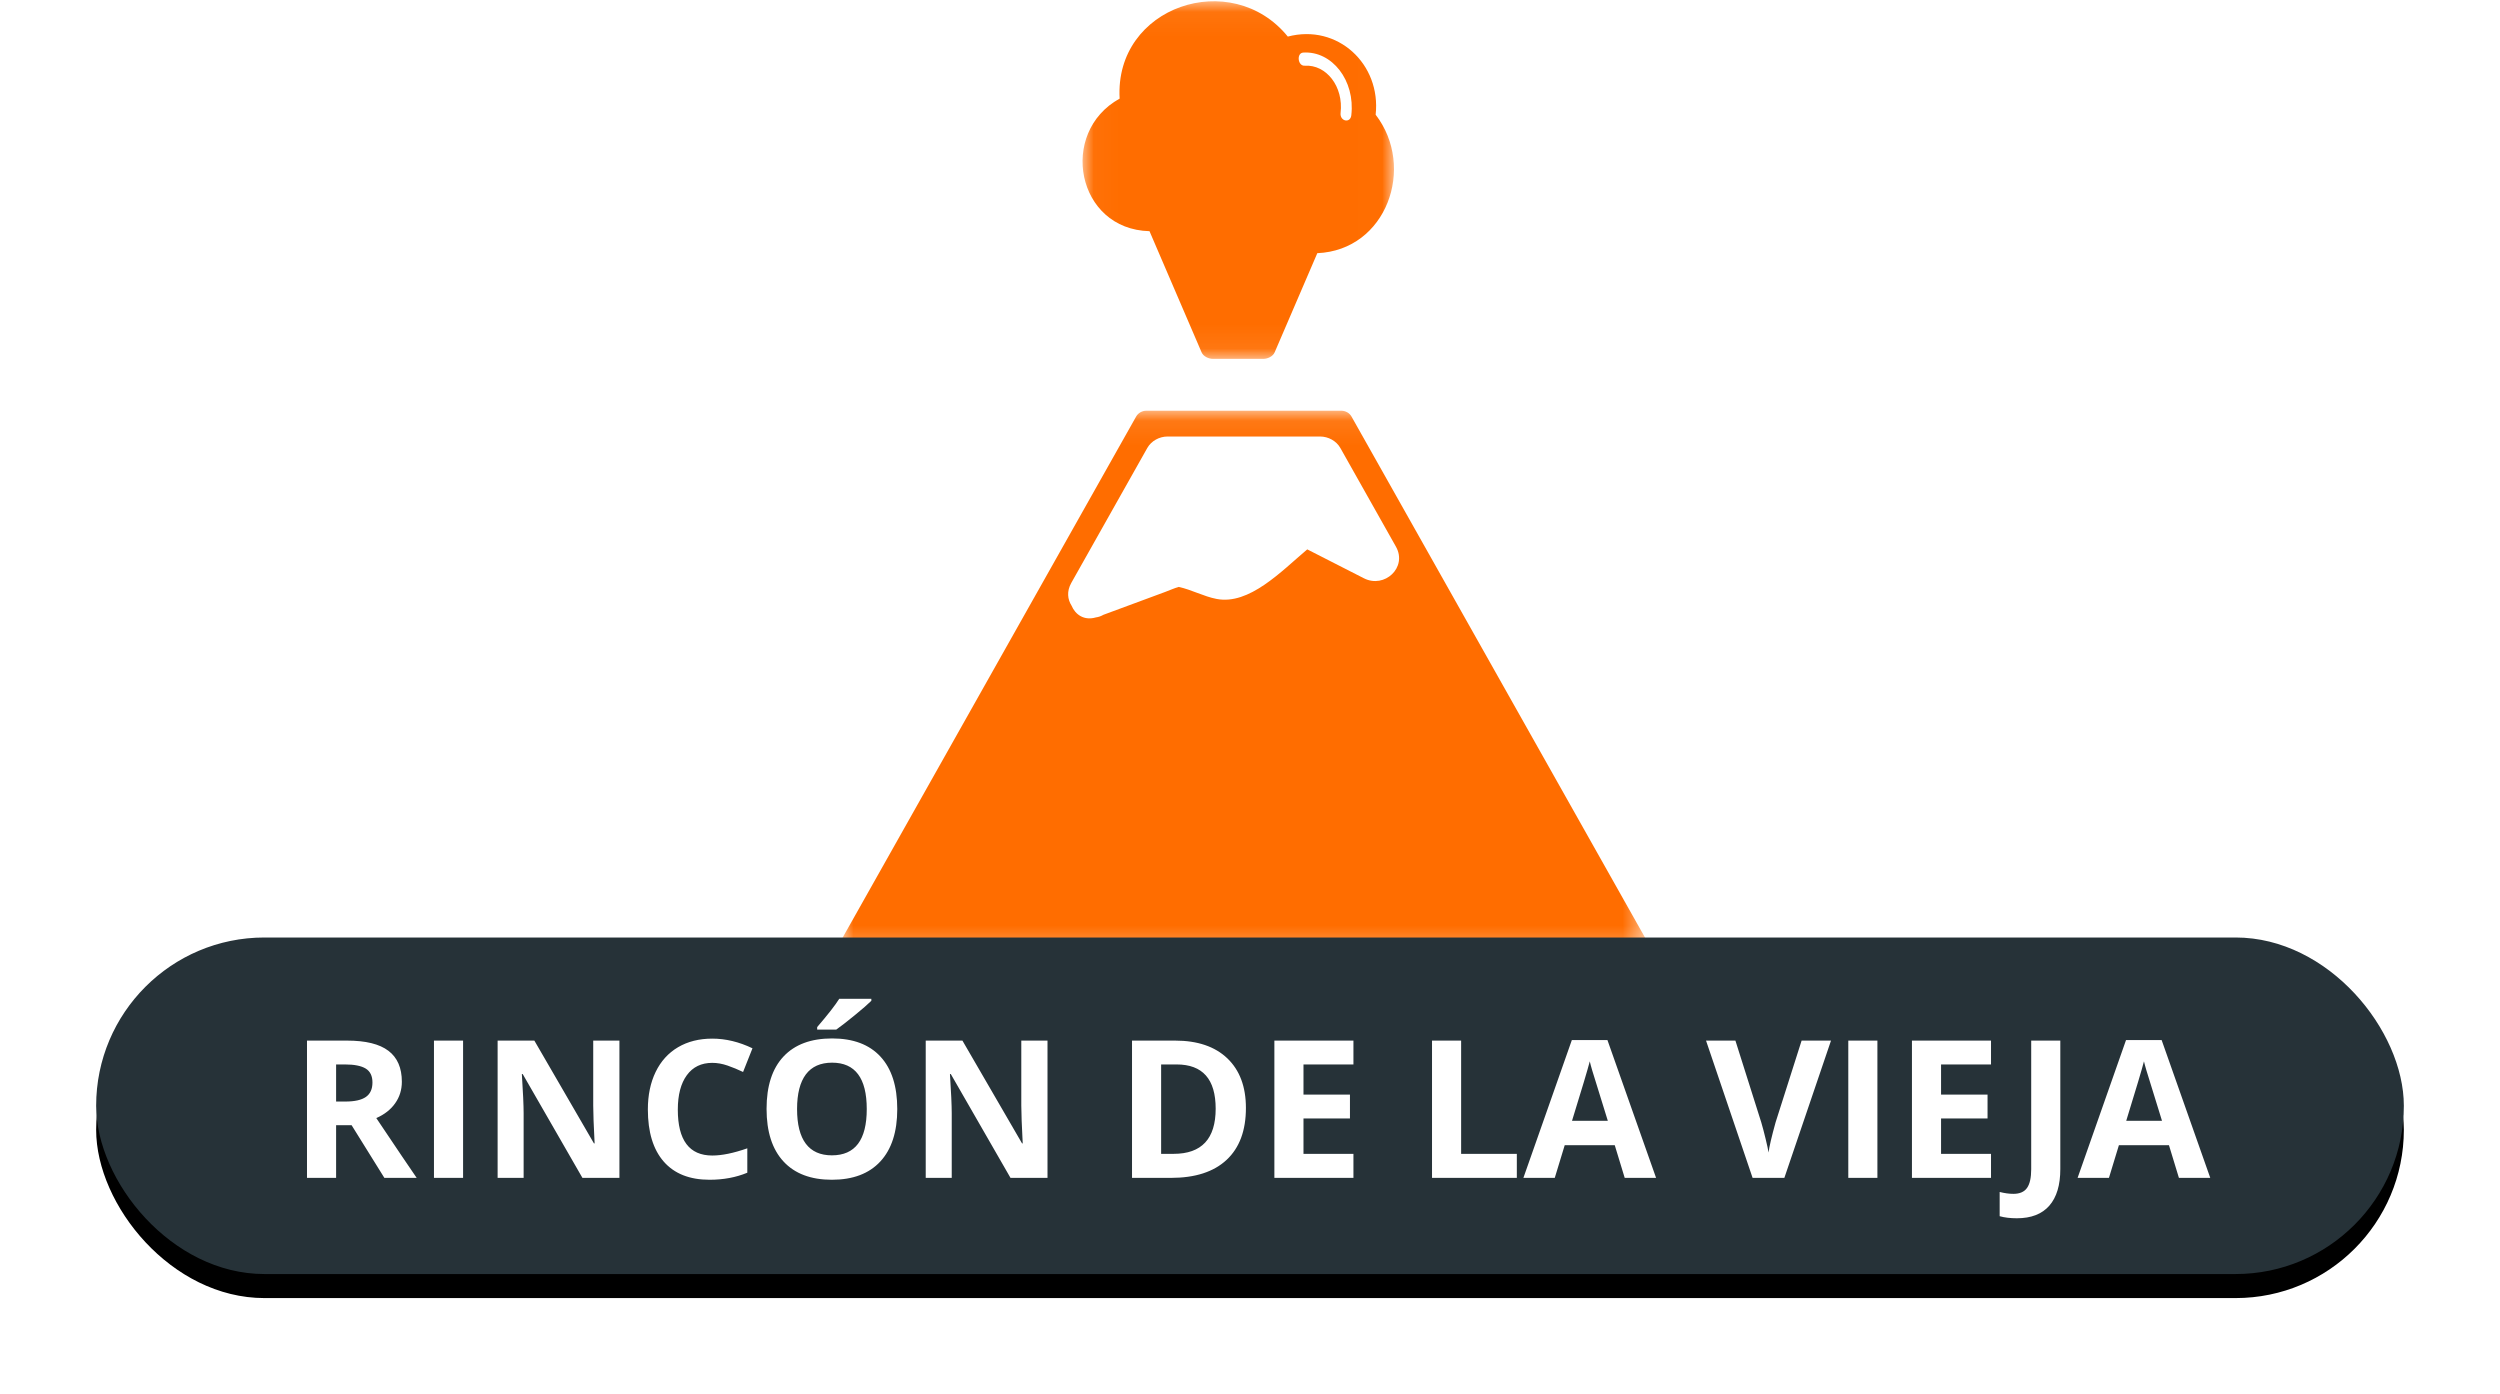 <?xml version="1.0" encoding="UTF-8"?>
<svg width="104px" height="58px" viewBox="0 0 104 58" version="1.1" xmlns="http://www.w3.org/2000/svg" xmlns:xlink="http://www.w3.org/1999/xlink">
    <!-- Generator: Sketch 48.2 (47327) - http://www.bohemiancoding.com/sketch -->
    <title>rincon_vieja</title>
    <desc>Created with Sketch.</desc>
    <defs>
        <polygon id="path-1" points="7.62968209e-05 0.082 33.486 0.082 33.486 22.708 7.62968209e-05 22.708"></polygon>
        <polygon id="path-3" points="0.033 0.052 12.989 0.052 12.989 14.929 0.033 14.929"></polygon>
        <rect id="path-5" x="0" y="39" width="96" height="14" rx="7"></rect>
        <filter x="-6.8%" y="-39.3%" width="113.5%" height="192.9%" filterUnits="objectBoundingBox" id="filter-6">
            <feOffset dx="0" dy="1" in="SourceAlpha" result="shadowOffsetOuter1"></feOffset>
            <feGaussianBlur stdDeviation="2" in="shadowOffsetOuter1" result="shadowBlurOuter1"></feGaussianBlur>
            <feColorMatrix values="0 0 0 0 0   0 0 0 0 0   0 0 0 0 0  0 0 0 0.5 0" type="matrix" in="shadowBlurOuter1"></feColorMatrix>
        </filter>
    </defs>
    <g id="Volcanes-fallas" stroke="none" stroke-width="1" fill="none" fill-rule="evenodd">
        <g id="rincon_vieja" transform="translate(4, 0)">
            <g id="Page-1-Copy-2" transform="translate(31, 0)">
                <g id="Group-3" transform="translate(0, 17.004)">
                    <mask id="mask-2" fill="white">
                        <use xlink:href="#path-1"></use>
                    </mask>
                    <g id="Clip-2"></g>
                    <path d="M33.424,21.984 C30.984,17.653 28.545,13.323 26.105,8.992 C24.477,6.101 22.849,3.211 21.22,0.32 C21.137,0.173 20.969,0.082 20.8,0.082 L12.686,0.082 C12.517,0.082 12.349,0.173 12.266,0.32 C8.198,7.541 4.13,14.763 0.063,21.984 C-0.116,22.301 0.108,22.708 0.482,22.708 L33.004,22.708 C33.378,22.708 33.602,22.301 33.424,21.984" id="Fill-1" fill="#FF6D00" mask="url(#mask-2)"></path>
                </g>
                <path d="M23.071,22.741 C22.3,21.372 21.529,20.004 20.758,18.635 C20.592,18.341 20.255,18.159 19.918,18.159 L13.568,18.159 C13.231,18.159 12.894,18.341 12.728,18.635 C11.674,20.508 10.619,22.379 9.565,24.25 C9.369,24.599 9.411,24.935 9.577,25.196 C9.736,25.571 10.098,25.827 10.589,25.684 C10.697,25.67 10.802,25.634 10.901,25.576 C11.758,25.259 12.614,24.942 13.471,24.625 C13.656,24.556 13.843,24.471 14.033,24.416 C14.568,24.529 15.075,24.814 15.612,24.916 C16.969,25.176 18.294,23.774 19.382,22.854 C20.168,23.255 20.954,23.656 21.74,24.057 C22.595,24.493 23.558,23.606 23.071,22.741" id="Fill-4" fill="#FFFFFF"></path>
                <g id="Group-8" transform="translate(10, 0)">
                    <mask id="mask-4" fill="white">
                        <use xlink:href="#path-3"></use>
                    </mask>
                    <g id="Clip-7"></g>
                    <path d="M12.227,4.772 C12.46,2.666 10.641,0.976 8.573,1.522 C6.235,-1.359 1.355,0.257 1.577,4.102 C-0.983,5.517 -0.214,9.544 2.819,9.617 C3.542,11.297 4.264,12.978 4.987,14.659 C5.06,14.829 5.282,14.929 5.455,14.929 L7.557,14.929 C7.73,14.929 7.952,14.829 8.025,14.659 L9.8,10.532 C12.682,10.41 13.908,6.956 12.227,4.772" id="Fill-6" fill="#FF6D00" mask="url(#mask-4)"></path>
                </g>
                <path d="M19.368,2.646 C20.272,2.685 20.892,3.678 20.65,4.756 C20.574,5.097 21.006,5.243 21.083,4.902 C21.403,3.472 20.561,2.147 19.368,2.097 C19.079,2.084 19.079,2.634 19.368,2.646" id="Fill-9" fill="#FFFFFF" transform="translate(20.151, 3.596) rotate(-6) translate(-20.151, -3.596) "></path>
            </g>
            <g id="Rectangle-2-Copy-4">
                <use fill="black" fill-opacity="1" filter="url(#filter-6)" xlink:href="#path-5"></use>
                <use fill="#263238" fill-rule="evenodd" xlink:href="#path-5"></use>
            </g>
            <path d="M9.982,45.824 L10.373,45.824 C10.756,45.824 11.038,45.76 11.221,45.633 C11.403,45.505 11.494,45.305 11.494,45.031 C11.494,44.76 11.401,44.568 11.215,44.453 C11.029,44.339 10.74,44.281 10.35,44.281 L9.982,44.281 L9.982,45.824 Z M9.982,46.809 L9.982,49 L8.771,49 L8.771,43.289 L10.436,43.289 C11.212,43.289 11.786,43.43 12.158,43.713 C12.531,43.995 12.717,44.424 12.717,45 C12.717,45.336 12.624,45.635 12.439,45.896 C12.255,46.158 11.993,46.363 11.654,46.512 C12.514,47.796 13.074,48.625 13.334,49 L11.99,49 L10.627,46.809 L9.982,46.809 Z M14.053,49 L14.053,43.289 L15.264,43.289 L15.264,49 L14.053,49 Z M21.768,49 L20.229,49 L17.744,44.68 L17.709,44.68 C17.758,45.443 17.783,45.987 17.783,46.312 L17.783,49 L16.701,49 L16.701,43.289 L18.229,43.289 L20.709,47.566 L20.736,47.566 C20.697,46.824 20.678,46.299 20.678,45.992 L20.678,43.289 L21.768,43.289 L21.768,49 Z M25.631,44.215 C25.175,44.215 24.822,44.386 24.572,44.729 C24.322,45.071 24.197,45.548 24.197,46.16 C24.197,47.434 24.675,48.07 25.631,48.07 C26.032,48.07 26.518,47.97 27.088,47.77 L27.088,48.785 C26.619,48.98 26.096,49.078 25.518,49.078 C24.687,49.078 24.051,48.826 23.611,48.322 C23.171,47.818 22.951,47.095 22.951,46.152 C22.951,45.559 23.059,45.038 23.275,44.592 C23.492,44.145 23.802,43.803 24.207,43.564 C24.612,43.326 25.087,43.207 25.631,43.207 C26.186,43.207 26.743,43.341 27.303,43.609 L26.912,44.594 C26.699,44.492 26.484,44.404 26.268,44.328 C26.051,44.253 25.839,44.215 25.631,44.215 Z M33.326,46.137 C33.326,47.082 33.092,47.809 32.623,48.316 C32.154,48.824 31.482,49.078 30.607,49.078 C29.732,49.078 29.061,48.824 28.592,48.316 C28.123,47.809 27.889,47.079 27.889,46.129 C27.889,45.178 28.124,44.452 28.594,43.951 C29.064,43.45 29.738,43.199 30.615,43.199 C31.493,43.199 32.164,43.452 32.629,43.957 C33.094,44.462 33.326,45.189 33.326,46.137 Z M29.158,46.137 C29.158,46.775 29.279,47.255 29.521,47.578 C29.764,47.901 30.126,48.062 30.607,48.062 C31.574,48.062 32.057,47.421 32.057,46.137 C32.057,44.85 31.576,44.207 30.615,44.207 C30.133,44.207 29.77,44.369 29.525,44.693 C29.281,45.018 29.158,45.499 29.158,46.137 Z M29.994,42.832 L29.994,42.727 C30.442,42.206 30.748,41.814 30.912,41.551 L32.248,41.551 L32.248,41.633 C32.113,41.768 31.882,41.969 31.555,42.236 C31.228,42.503 30.972,42.702 30.787,42.832 L29.994,42.832 Z M39.576,49 L38.037,49 L35.553,44.68 L35.518,44.68 C35.567,45.443 35.592,45.987 35.592,46.312 L35.592,49 L34.51,49 L34.51,43.289 L36.037,43.289 L38.518,47.566 L38.545,47.566 C38.506,46.824 38.486,46.299 38.486,45.992 L38.486,43.289 L39.576,43.289 L39.576,49 Z M47.83,46.09 C47.83,47.03 47.563,47.75 47.027,48.25 C46.492,48.75 45.719,49 44.709,49 L43.092,49 L43.092,43.289 L44.885,43.289 C45.817,43.289 46.541,43.535 47.057,44.027 C47.572,44.52 47.83,45.207 47.83,46.09 Z M46.572,46.121 C46.572,44.895 46.031,44.281 44.947,44.281 L44.303,44.281 L44.303,48 L44.822,48 C45.989,48 46.572,47.374 46.572,46.121 Z M52.303,49 L49.014,49 L49.014,43.289 L52.303,43.289 L52.303,44.281 L50.225,44.281 L50.225,45.535 L52.158,45.535 L52.158,46.527 L50.225,46.527 L50.225,48 L52.303,48 L52.303,49 Z M55.572,49 L55.572,43.289 L56.783,43.289 L56.783,48 L59.1,48 L59.1,49 L55.572,49 Z M63.588,49 L63.174,47.641 L61.092,47.641 L60.678,49 L59.373,49 L61.389,43.266 L62.869,43.266 L64.893,49 L63.588,49 Z M62.885,46.625 C62.502,45.393 62.286,44.697 62.238,44.535 C62.19,44.374 62.156,44.246 62.135,44.152 C62.049,44.486 61.803,45.31 61.396,46.625 L62.885,46.625 Z M70.947,43.289 L72.17,43.289 L70.229,49 L68.908,49 L66.971,43.289 L68.193,43.289 L69.268,46.688 C69.327,46.888 69.389,47.122 69.453,47.389 C69.517,47.656 69.557,47.841 69.572,47.945 C69.601,47.706 69.699,47.286 69.865,46.688 L70.947,43.289 Z M72.889,49 L72.889,43.289 L74.1,43.289 L74.1,49 L72.889,49 Z M78.826,49 L75.537,49 L75.537,43.289 L78.826,43.289 L78.826,44.281 L76.748,44.281 L76.748,45.535 L78.682,45.535 L78.682,46.527 L76.748,46.527 L76.748,48 L78.826,48 L78.826,49 Z M79.9,50.68 C79.627,50.68 79.389,50.651 79.186,50.594 L79.186,49.586 C79.394,49.638 79.584,49.664 79.756,49.664 C80.021,49.664 80.212,49.581 80.326,49.416 C80.441,49.251 80.498,48.992 80.498,48.641 L80.498,43.289 L81.709,43.289 L81.709,48.633 C81.709,49.299 81.557,49.807 81.252,50.156 C80.947,50.505 80.497,50.68 79.9,50.68 Z M86.643,49 L86.229,47.641 L84.146,47.641 L83.732,49 L82.428,49 L84.443,43.266 L85.924,43.266 L87.947,49 L86.643,49 Z M85.939,46.625 C85.557,45.393 85.341,44.697 85.293,44.535 C85.245,44.374 85.21,44.246 85.189,44.152 C85.104,44.486 84.857,45.31 84.451,46.625 L85.939,46.625 Z" id="rincón-de-la-vieja" fill="#FFFFFF"></path>
        </g>
    </g>
</svg>